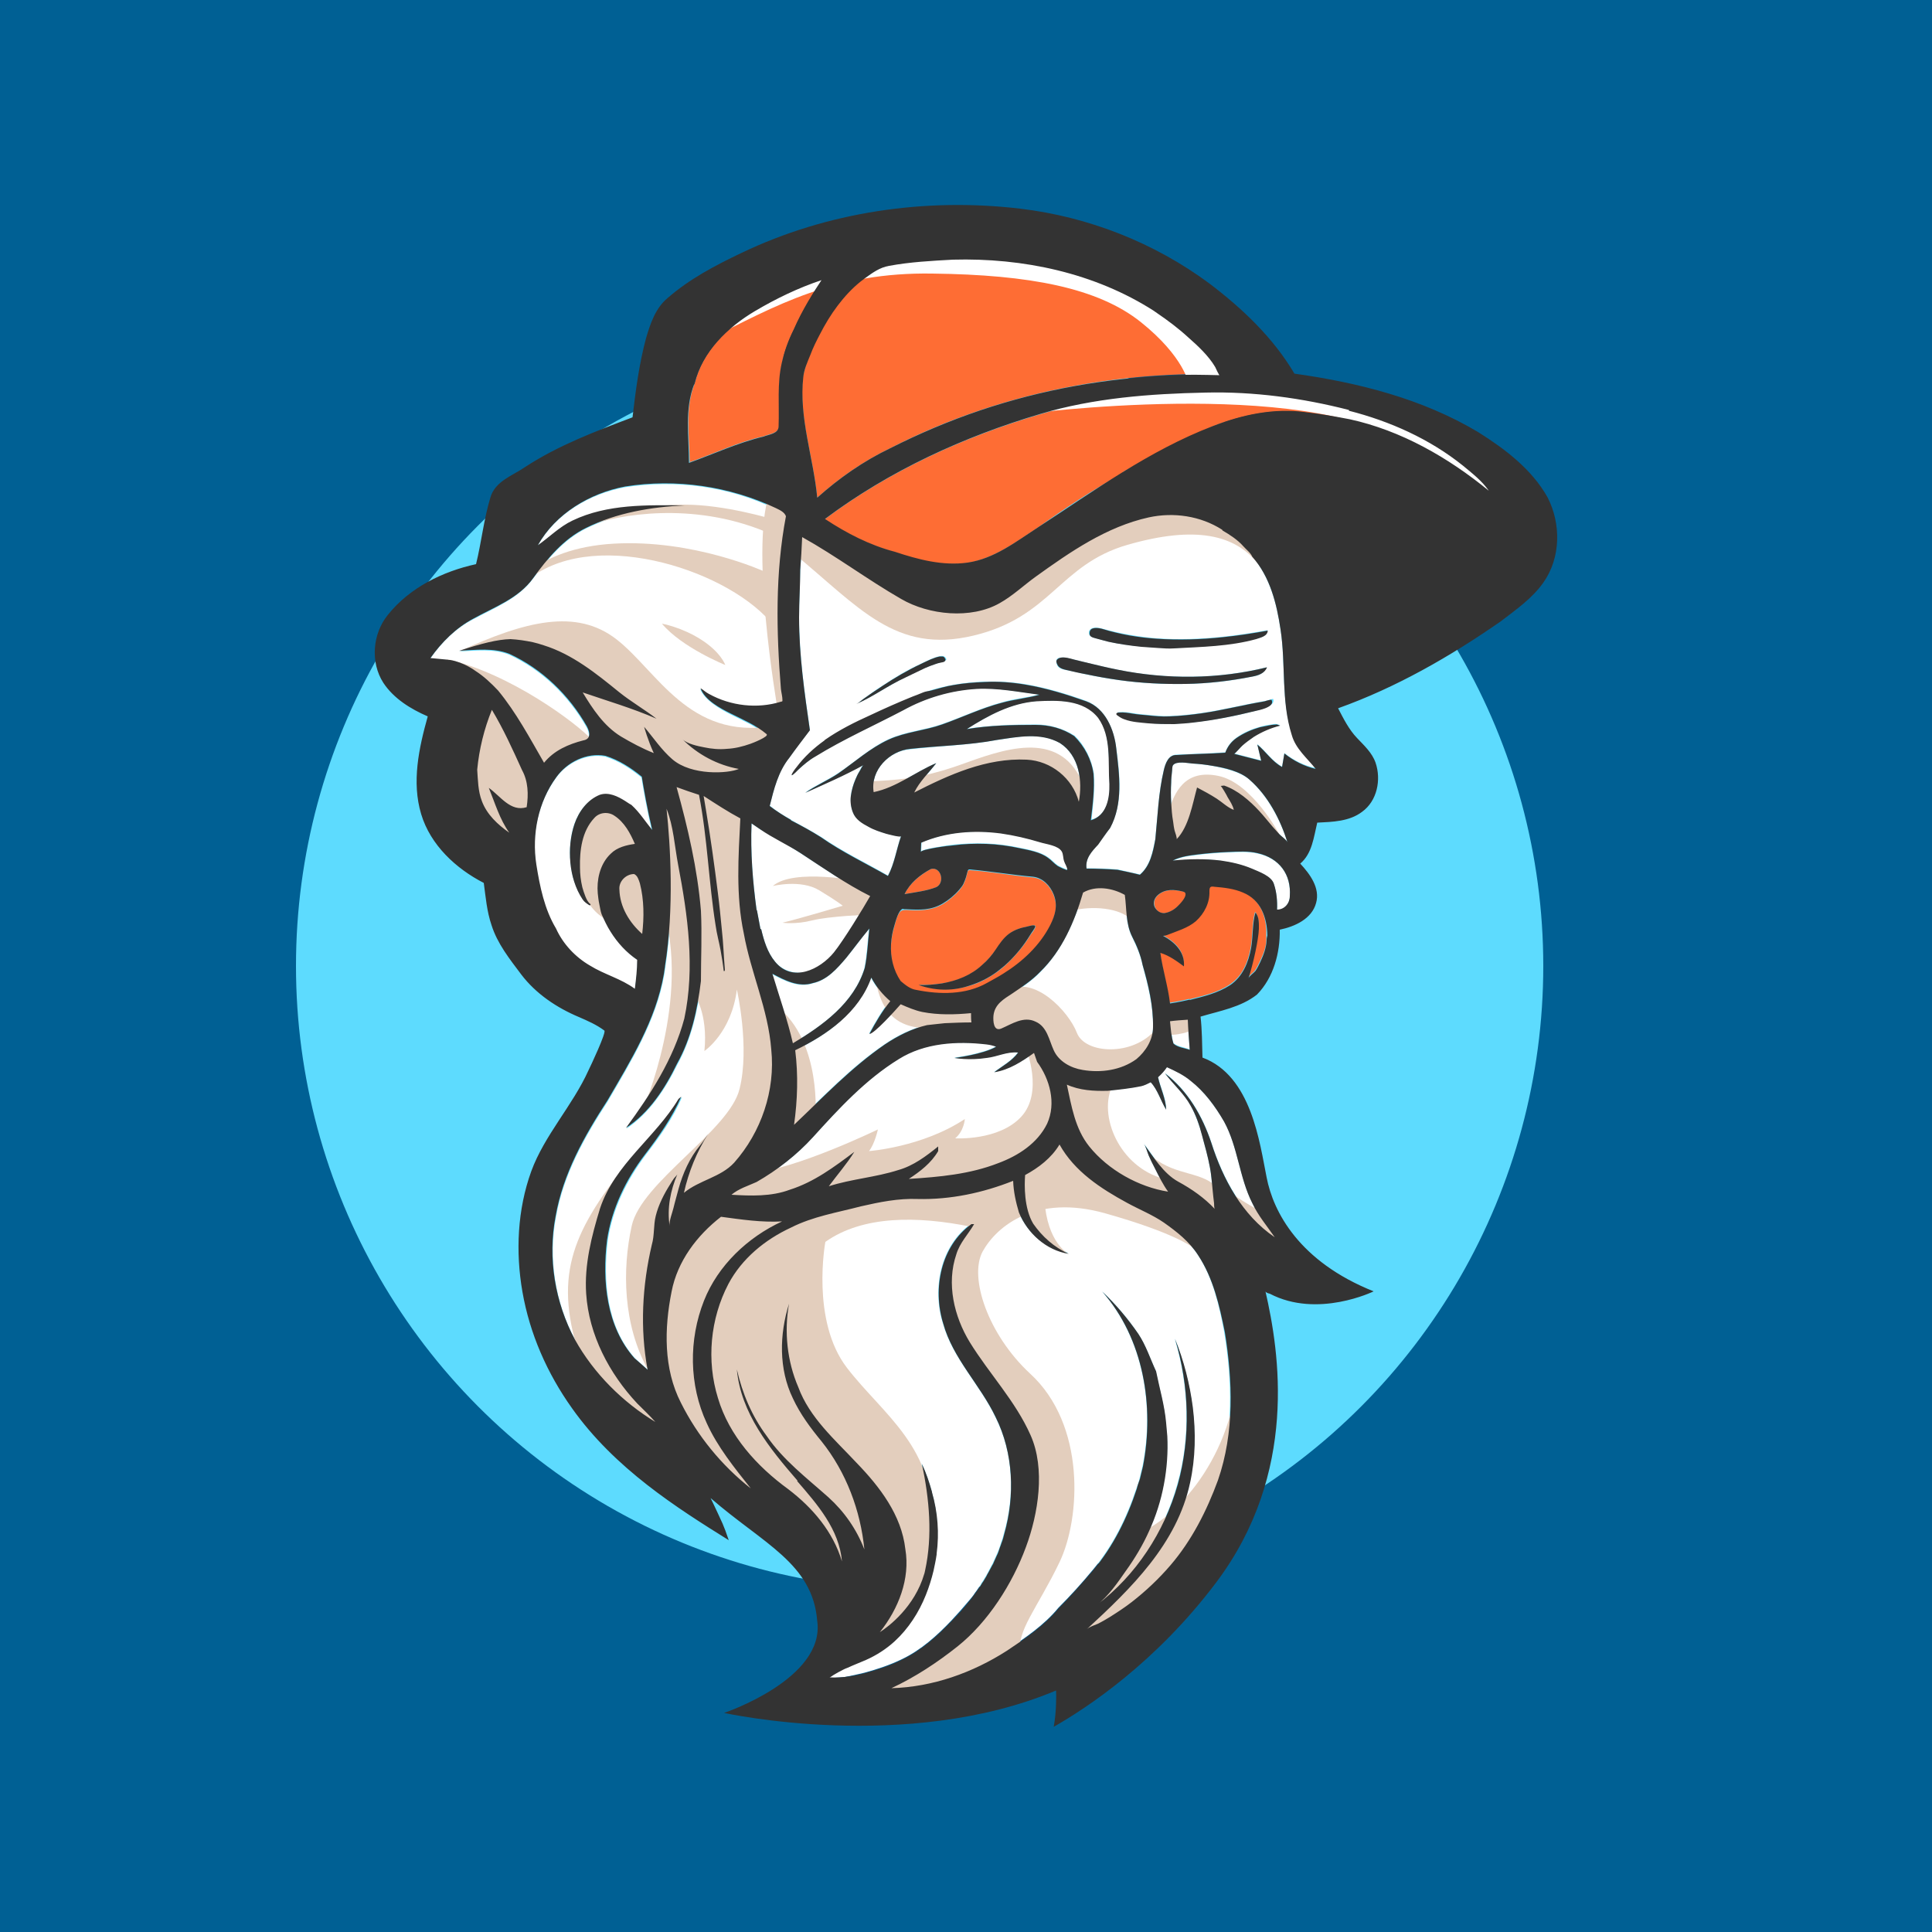 <?xml version="1.0" encoding="utf-8"?>
<!-- Generator: Adobe Illustrator 27.0.0, SVG Export Plug-In . SVG Version: 6.00 Build 0)  -->
<svg version="1.1" id="Layer_1" xmlns="http://www.w3.org/2000/svg" xmlns:xlink="http://www.w3.org/1999/xlink" x="0px" y="0px"
	 viewBox="0 0 500 500" style="enable-background:new 0 0 500 500;" xml:space="preserve">
<style type="text/css">
	.st0{fill:#006094;}
	.st1{fill:#5DDBFE;}
	.st2{fill:#FFFFFF;}
	.st3{fill:#FE6D34;}
	.st4{fill:#E3CEBD;}
	.st5{fill:#333333;}
</style>
<g id="Background">
	<rect y="0" class="st0" width="500" height="500"/>
	<circle class="st1" cx="238" cy="250" r="161.4"/>
</g>
<g id="Logo">
	<g id="Logo_1_">
		<g id="Fill">
			<g>
				<path class="st2" d="M165,248.4c-1.8-1.2-3.3-2.7-4.7-4.3c-1.4-1.6-2.6-3.5-3.5-5.4c-0.2-0.5-0.4-0.9-0.7-1.4
					c-0.2-0.5-0.2-1-0.2-1.6c0-1,0.1-2-0.2-2.9c-0.1-0.3-0.1-0.6-0.1-0.9c0-0.3-0.1-0.7-0.1-1c-0.1-0.9-0.3-1.8-0.5-2.7
					c0-0.1,0-0.1,0-0.2c0-0.1,0-0.2,0.1-0.2c0-0.2,0.1-0.4,0.1-0.6c0-0.1,0-0.2,0-0.3c0-0.2,0-0.4,0-0.7c0-0.2,0.1-0.4,0.2-0.6
					c0.1-0.4,0.3-0.8,0.4-1.3c0.1-0.3,0.2-0.6,0.4-0.8c0.5-1,1.2-1.8,1.9-2.5c1.6-1.7,4-2.2,6.2-2.5c-1.2-2.8-2.7-5.6-5.3-7.3
					c-1.6-1.1-3.9-0.9-5.2,0.6c-3.2,3.4-3.8,8.3-3.7,12.8c0.1,1,0.1,2,0.3,2.9c0.1,0.9,0.3,1.9,0.4,2.8c0,0.1,0,0.1,0,0.2
					c0,0.1-0.1,0.2-0.1,0.3c-0.1,0.1-0.1,0.2-0.2,0.3c-0.1,0.1-0.2,0.1-0.3,0.1c-0.2,0-0.3-0.1-0.4-0.3c-0.1-0.2-0.2-0.4-0.3-0.6
					c-0.2-0.4-0.3-0.8-0.5-1.2c-0.3-0.8-0.6-1.6-0.8-2.4c-0.5-2.2-0.7-4.5-0.7-6.7c0.1-2.2,0.4-4.5,1.1-6.6c1.1-3.2,3.3-6.3,6.5-7.5
					c2.3-0.8,4.6,0.4,6.6,1.6c0.5,0.4,1,0.7,1.6,1c2.1,1.9,3.7,4.3,5.4,6.5c-1.3-5.6-2.2-10.7-2.7-13.8c-2.8-2.3-5.9-4.3-9.4-5.4
					c-4.8-0.9-9.9,1.6-12.7,5.5c-4.7,6.4-6.4,14.8-5.2,22.6c0.9,5.7,2.1,11.5,5.1,16.6c1.8,4,5,7.4,8.8,9.6
					c3.7,2.4,8.1,3.5,11.7,6.1C164.7,253.4,165,250.9,165,248.4z"/>
				<path class="st2" d="M226.1,205c6-1.1,10.7-5.2,16.2-7.5c-1.9,2.5-4.3,4.7-5.7,7.6c9-4.6,18.7-9,29.1-8.5
					c6.3,0.3,11.9,4.8,13.5,10.9c1-5.4,0.1-12-4.9-15.2c-5-2.9-10.9-1.6-16.3-0.8c-7.4,1.4-15,1.5-22.4,2.4
					C230.1,194.3,225.2,199.3,226.1,205z"/>
				<path class="st2" d="M255.3,218.3c2.9,0.1,5.8,0.5,8.6,1.1c2.4,0.5,5.3,1,7.4,2.5c0.9,0.6,1.6,1.5,2.5,2.1
					c0.2,0.1,2.6,1.3,2.5,1c-0.1-0.8-0.6-1.4-0.8-2.2c-0.3-0.8-0.1-1.8-0.6-2.5c-1-1.6-4-1.9-5.6-2.4c-3.3-1-6.7-1.8-10.2-2.3
					c-6.9-0.9-14.1-0.4-20.6,2.4c0,0.6-0.1,1.8-0.1,2.4c0-0.7,7.4-1.7,8.3-1.8C249.5,218.3,252.4,218.2,255.3,218.3z"/>
				<path class="st3" d="M231.5,239.6c-0.5,1.6-0.8,3.2-0.9,4.9c-0.2,3.4,0.5,6.8,2.5,9.6c1.2,1,2.5,2.1,4.1,2.3
					c6,1.2,12.7,1.3,18.2-1.8c1.4-0.8,2.8-1.5,4.2-2.4c5-3.2,9.5-7.3,12.2-12.6c1.3-2.6,2-5.1,0.9-7.9c-0.9-2.3-2.7-4.3-5.3-4.6
					c-5.5-0.5-10.9-1.5-16.4-1.9c-0.1,0-0.3,0-0.4,0.1c-0.1,0.1-0.2,0.2-0.2,0.4c-0.1,0.5-0.3,1-0.4,1.5c-0.2,0.6-0.4,1.2-0.7,1.8
					c-0.3,0.5-0.7,1-1.1,1.5c-1.3,1.4-2.7,2.6-4.2,3.5c-3,1.7-6,1.7-9.4,1.5c-0.3,0-0.7,0-1,0.1
					C232.4,235.8,231.8,238.5,231.5,239.6z M243.9,254.5c3.8-0.6,7.5-2.1,10.4-4.8c1.3-1.2,2.4-2.5,3.5-4c1-1.5,2-3,3.5-4.1
					c1.3-1,3-1.5,4.6-1.8c0.4-0.1,2-0.6,2.1-0.1c0.1,0.4-0.9,1.8-1.2,2.1c-1.8,3-4.1,5.7-6.7,8.1c-0.9,0.8-1.9,1.6-3,2.3
					c-2.1,1.4-4.4,2.5-6.8,3.1c-4.1,1.1-8.5,1-12.4-0.4c0,0-0.1,0-0.1,0C239.8,254.9,241.9,254.8,243.9,254.5z"/>
				<path class="st2" d="M280.2,277c4.7,0.7,10,0,13.9-2.8c2.5-2.1,4.3-5,4.3-8.3c0.1-5.5-1.3-10.9-2.7-16.1c-0.5-2.6-1.6-5-2.7-7.3
					c-1.7-3.3-1.4-7.2-1.9-10.8c-3.2-1.8-7.5-2.5-10.8-0.6c-2.3,7.5-5.5,14.9-11.1,20.5c-2.1,2.2-4.7,3.9-7.2,5.6
					c-2.3,1.5-4.6,2.8-4.9,5.8c-0.1,1.3,0,4.1,2,3.3c2.8-1.2,5.9-3.3,8.9-1.8c3,1.3,3.5,4.8,4.8,7.5
					C274,274.9,277.1,276.6,280.2,277z"/>
				<path class="st2" d="M223.7,250.6c0.7-3.4,0.8-6.8,1.2-10.2c-2.1,2.5-3.9,5.1-6,7.6c-2.3,2.7-4.9,5.7-8.6,6.5
					c-3.7,1.2-7.3-0.7-10.5-2.4c1.8,6,3.9,11.9,5.3,18C212.9,265.4,221,259.6,223.7,250.6z"/>
				<path class="st2" d="M196.7,214.6c-0.7-0.5-1.4-1-2.2-1.5c-0.3,7.5,0.3,15,1.3,22.4l0.1,0.1c0.3,1.6,0.6,3.2,0.9,4.8l0.2,0.1
					c0.7,3,1.6,6,3.6,8.4c2.1,2.6,5.9,3.5,9,2.4c4-1.3,6.6-4.8,8.7-8.2c2.5-2.4,4.7-5,6.6-7.9c0.3-1,0.7-2,1-3c-3.2-1.6-6-4-9.3-5.3
					C210.1,222.8,203.7,218.2,196.7,214.6z"/>
				<path class="st3" d="M240.9,224.9c-2.7,1.5-5.4,3.6-6.8,6.5c2.7-0.5,5.6-0.8,8.2-1.8C244.6,228.5,243.6,224.2,240.9,224.9z"/>
				<path class="st2" d="M127.3,183.7c-2,5-3.3,10.2-3.8,15.5c0.2,2.7,0.2,5.5,1.2,8.1c1.3,3.5,4.1,6.1,7.1,8.2
					c-2.5-3.5-3.7-7.7-5.3-11.6c3,2.1,5.6,6.3,9.8,5c0.5-3.2,0.4-6.6-1.1-9.6C132.7,194,130.3,188.7,127.3,183.7z"/>
				<path class="st2" d="M235.2,305c7.9-0.4,15.8-1.1,23.2-4.1c5.1-1.9,10.2-5.1,12.6-10.2c2.4-5.3,0.7-11.5-2.6-16
					c-0.2-0.6-0.6-1.7-0.8-2.3c-3.1,2.2-6.4,4.4-10.3,5c2.2-1.6,4.6-2.9,6.2-5.1c-2.9-0.3-5.4,1.1-8.2,1.4c-4.6,0.7-8.3,0-8.3,0
					s7.3-0.9,10.8-2.9c-0.8-0.3-1.6-0.6-2.5-0.6c-7.7-0.9-16-0.4-22.7,3.8c-8.6,5.3-15.5,12.8-22.2,20.2c-4.2,4.7-9.2,8.5-14.6,11.6
					c-2.2,1-4.6,1.8-6.5,3.3c5.1,0.3,10.3,0.5,15.1-1.3c6.3-1.9,11.5-5.9,16.7-9.8c-2,3.1-4.4,5.9-6.6,8.9c5.9-1.9,12.1-2.3,18-4.2
					c3.9-1.1,7.2-3.6,10.3-6.1l0,1.1C241,300.9,238.1,303.1,235.2,305z"/>
				<path class="st3" d="M211.5,128.8c5.7-5.1,12-9.5,18.9-12.8c24.6-12.7,52.4-19,80-19.2c2,0,4,0.7,6,1.1c-0.4-1-0.9-1.9-1.4-2.8
					l0.1,0.8c-4-6.5-10.3-11.2-16.5-15.5c-15.3-10-34-13.8-52.1-13.3c-5.5,0.3-11,0.6-16.5,1.6c-2.7,0.4-5,2.1-7.1,3.9l-0.3,0
					c-7.2,6.6-12.5,15.3-14.8,24.8C206.7,108.1,210.5,118.3,211.5,128.8z"/>
				<path class="st3" d="M197.7,112.9c1.4-0.6,3.9-0.7,3.9-2.7c0.3-5.4-0.4-10.9,0.8-16.3c0.6-3,1.7-5.9,3.1-8.7
					c2.3-5,5.2-9.7,7.2-12.8c-6,2-11.8,4.8-17.2,8c-7.2,4.2-13.7,10.5-15.7,18.8c-2.6,6.5-1.4,13.6-1.3,20.4
					C184.8,117.4,191,114.4,197.7,112.9z"/>
				<path class="st2" d="M287.2,202.8c-0.4-5.7,0.5-12.1-2.9-17.1c-3.8-4.8-10.5-4.5-16-4.3c-6.6,0.5-12.5,3.7-18,7.2
					c5.9-0.9,11.9-1.1,17.8-1.1c3.5,0,7,1,10,2.9c2.7,2.6,4.4,6.1,5,9.8c0.3,4-0.2,8-0.6,11.9C286.5,211,287.3,206.5,287.2,202.8z"
					/>
				<path class="st2" d="M150.9,191.8c1.7-0.4,1.9-1.7,0.9-3.6c-4.6-8.1-11.6-14.9-20.1-18.8c-4.1-1.6-8.6-1-12.9-0.8
					c5.7-2,9.7-3,13.2-3c2,0.1,3.9,0.4,5.8,0.8c1,0.2,1.9,0.5,2.8,0.8c7.4,2.3,13.5,7.3,19.5,12.1c3.1,2.5,6.6,4.4,9.7,6.9
					c-6.2-2.6-12.7-4.6-19.1-6.8c2.7,4.3,5.6,8.7,9.9,11.4c2.7,1.7,5.6,3.1,8.5,4.3c-1.5-3.2-2.5-6.8-2.5-6.8c2.4,2.8,4.5,6,7.3,8.4
					c5,4.3,14.5,3.7,17.2,2.5c-5.6-1-10.7-3.7-14.6-7.7c1.2,1.2,4,1.8,5.6,2.1c2,0.4,4,0.5,5.9,0.4c2.1-0.2,4.1-0.6,6.1-1.3
					c0.6-0.2,4.9-1.9,4.2-2.5c-2.7-2.3-6-3.7-9.2-5.3c-2.7-1.4-6.7-3.6-7.9-6.6c1.9,1.2,3.2,2.9,5.3,3.8c3.5,1.4,7.3,1.4,11,1.5
					c1.9,0.1,3.7-0.1,5.6-0.2c-0.4-1.6-0.7-3.3-1.1-4.9c-1.2-14.9-1.5-30,1.3-44.7c-0.5-1.1-1.6-1.6-2.6-2.1
					c-12-5.8-25.8-7.7-39-5.6c-9.1,1.7-18,6.9-22.6,15.2c3-2.1,5.6-4.8,9-6.4c9-4.3,19.2-4,29-3.9c-8.7,0.5-17.6,1.9-25.5,5.8
					c-5.8,2.9-9.9,7.9-13.7,13c-3.8,5.2-10,7.5-15.5,10.5c-4.5,2.3-8.2,6-11.1,10.2c1.4,0.1,2.8,0.3,4.2,0.4c0,0,0,0,0.1,0
					c0.3,0,0.5,0,0.8,0.1l0,0c3.6,0.6,6.5,2.8,6.5,2.8c2.2,1.4,4.2,3.2,5.9,5.1c4.8,5.7,8.3,12.4,11.8,18.9
					C143.3,194.3,147,192.7,150.9,191.8z"/>
				<path class="st2" d="M225.4,253c-3.3,9-11.4,14.9-19.7,18.8c0.8,6.4,0.6,12.9-0.3,19.3c7.6-7.2,14.8-14.9,23.5-20.8
					c3.3-2.3,7-4.1,10.9-5c1.6-0.2,3.1-0.3,4.6-0.5c2.3-0.1,4.6-0.1,6.9-0.2c0-0.8,0-1.6-0.1-2.4c-4.2,0.4-8.4,0.6-12.6-0.3
					c-2-0.4-3.9-1.3-5.8-2.1c-2.5,2.1-4.7,4.5-6.7,7l0-0.1c-0.3,0.2-0.9,0.6-1.2,0.8c1.6-2.9,3.3-5.9,5.4-8.5
					C228.3,257.4,226.6,255.3,225.4,253z"/>
				<path class="st2" d="M331.4,162.8c-1-6.7-2.8-13.6-7.3-18.8c-0.5-1.1-1.5-1.9-2.3-2.7c-1.5-1.7-3.4-3-5.4-4.1l-0.1-0.2
					c-5.5-3.6-12.5-4.6-19-3.2c-10.9,2.3-20.3,8.9-29.2,15.3c-4.2,2.9-7.9,7-13,8.5c-7.3,1.6-15.4,1.2-21.9-2.7
					c-8.7-5-16.8-11.1-25.6-16c-0.1,2.8-0.3,5.7-0.5,8.5c-0.1,4.1-0.3,8.2-0.3,12.3c0,9.8,1.4,19.5,2.8,29.2
					c-1.8,2.3-3.6,4.7-5.3,7.1c-2.9,3.6-4,8.1-5.1,12.5c1.7,1.4,3.6,2.6,5.5,3.6l0,0.1c2.6,1.4,5.2,2.8,7.8,4.4
					c5.5,3.8,11.6,6.7,17.3,10c1.7-3.2,2.2-6.9,3.4-10.3c-0.1,0.4-3.5-0.5-3.8-0.6c-1.6-0.4-3.1-1-4.6-1.8c-1.7-0.9-3.4-1.9-4.1-3.8
					c-0.5-1.3-0.6-2.8-0.5-4.2c0.2-1.5,0.6-2.9,1.2-4.3c0.3-0.7,0.6-1.3,1-2c0.2-0.4,0.7-1.5,1.1-1.7c-4.9,2.7-10,5-15.1,7.2
					c2.7-1.9,5.8-3.2,8.5-5c4.4-2.9,8.3-6.6,13.1-8.8c4.4-2,9.3-2.3,13.8-3.9c5.2-1.8,10.1-4.2,15.4-5.6c3.2-1,6.6-1.2,9.8-2.1
					c-5.4-0.6-10.8-1.8-16.3-1.5c-6.6,0.4-13.1,2.3-18.9,5.5c-7.6,4-15.5,7.5-22.8,12c-2.3,1.4-4.2,3.3-6.2,5.1
					c0.6-0.7,1.2-1.4,1.8-2.2c0.3-0.4,0.6-0.7,0.9-1.1c1.5-1.9,3.8-2.8,5.7-4.1c1.7-1.1,3.5-2.2,5.2-3.2c0.7-0.4,1.5-0.8,2.2-1.3
					c0.4-0.2,0.7-0.4,1.1-0.6c2.4-1.3,4.9-2.5,7.3-3.8c2.4-1.3,4.8-2.7,7.2-3.9c1-0.5,2-1,3-1.4c5-1.8,10.3-2.6,15.6-2.8
					c3.6-0.1,7.2,0.1,10.7,0.7c5.3,0.9,10.6,2.5,15.6,4.3c5,1.9,7.2,7.4,7.8,12.3c0.9,6.8,1.8,14.2-1.6,20.5c-1,1.4-2.1,2.8-3.1,4.3
					c-1.6,1.7-3.4,3.6-3,6.2c2.7,0,5.4,0.1,8,0.3c1.9,0.4,3.9,0.9,5.8,1.3c2.7-2.3,3.3-5.9,4-9.2c0.6-6,0.8-12,2.2-17.9
					c0.4-1.7,1.2-3.9,3.3-3.9c4.2-0.2,8.4-0.3,12.6-0.6c0.6-1.6,1.5-2.8,2.9-3.8c1.8-1.3,3.9-2.2,6.1-2.8c1-0.3,2-0.5,3-0.6
					c0.4-0.1,0.9-0.2,1.3-0.1c0.1,0,0.9,0.3,0.9,0.3c-2.4,0.6-4.7,1.5-6.8,2.9c-1,0.7-2,1.4-2.9,2.2c-0.2,0.2-2,2.3-2.2,2.2
					c2.3,0.6,4.7,1.2,7,1.8c-0.4-1.4-0.7-2.8-1-4.2c2.2,1.8,3.8,4.4,6.4,5.8c0.2-1.2,0.4-2.3,0.6-3.5c2.4,1.9,5.2,3.3,8.2,3.9
					c-2.2-2.8-5.2-5.2-6.2-8.8C331.5,181.3,332.8,171.9,331.4,162.8z M244.7,170.9c-0.2,0.3-0.8,0.4-1.2,0.5
					c-0.5,0.1-0.9,0.3-1.4,0.4c-0.9,0.3-1.8,0.7-2.6,1c-1.7,0.7-3.4,1.6-5,2.4c-0.1,0-0.1,0.1-0.2,0.1c-4.3,2-8.2,4.9-12.6,6.8
					c0.6-0.2,1.2-0.8,1.7-1.2c0.6-0.4,1.1-0.8,1.7-1.2c1.1-0.8,2.2-1.6,3.4-2.3c3.1-2.1,6.3-4,9.8-5.6c0.1-0.1,0.3-0.1,0.4-0.2
					c1.5-0.7,3-1.5,4.6-1.8c0.2,0,0.4-0.1,0.7,0c0.3,0,0.5,0.2,0.7,0.4c0.1,0.1,0.2,0.3,0.2,0.5
					C244.8,170.8,244.8,170.9,244.7,170.9z M285.3,162.7c4.6,1.3,9.3,2.1,14,2.5c5.7,0.4,11.4,0.2,17.1-0.4c3.9-0.4,7.7-1,11.6-1.7
					c0,1.5-1.8,1.9-3,2.2c-6.9,1.8-14.1,2-21.2,2.4c-1.4,0.1-2.8-0.1-4.2-0.1c-1.4-0.1-2.9-0.2-4.3-0.3c-2.9-0.3-5.7-0.6-8.5-1.3
					c-1-0.2-2-0.5-3-0.8c-1-0.3-2.1-0.4-2-1.6C282.1,162,284.3,162.4,285.3,162.7z M281,174.5c-1.7-0.4-3.4-0.8-5.1-1.1
					c-0.9-0.2-2.1-0.4-2.4-1.5c-0.1-0.4-0.2-0.8-0.1-1.1c0.2-0.4,0.6-0.6,1-0.6c1.2-0.2,2.4,0.3,3.5,0.5c1.2,0.3,2.5,0.6,3.7,0.9
					c2.5,0.6,5,1.2,7.5,1.7c12.7,2.6,26,2.5,38.7-0.6c-0.6,1.6-2.2,2.2-3.8,2.4c-5.7,1.2-11.4,1.8-17.2,1.9
					c-5.8,0.1-11.6-0.2-17.3-1C286.7,175.6,283.9,175.1,281,174.5z M325.1,183.9c-5.3,1.4-10.7,2.4-16.1,3c-1.6,0.2-3.3,0.3-4.9,0.4
					c-2.2,0.1-4.5,0-6.7-0.2c-2-0.2-4.2-0.3-6.1-1c-0.6-0.2-1.2-0.5-1.7-0.9c-0.2-0.1-0.6-0.4-0.5-0.6c0-0.1,0.1-0.1,0.2-0.2
					c0.1-0.1,0.3-0.1,0.5-0.1c1.2-0.1,2.4,0.1,3.6,0.3c1.2,0.2,2.4,0.3,3.6,0.4c1.9,0.2,3.9,0.4,5.8,0.3c2.8-0.1,5.6-0.4,8.4-0.8
					c5.5-0.8,10.8-2.2,16.3-3.1c0.2,0,1.9-0.6,2-0.5C330.2,182.8,326,183.6,325.1,183.9z"/>
				<path class="st3" d="M321.6,230.8c-2.3-1-4.9-1.3-7.4-1.5c-1.1-0.1-1.3,0.2-1.3,1.2c0.1,3-1.3,5.8-3.5,7.7
					c-2.1,1.9-4.9,2.6-7.5,3.6c-0.3,0.1-0.7,0.2-1,0.2c3,1.6,5.8,4.1,5.4,7.9c-1.9-1.4-3.8-2.8-6.1-3.5c0.6,4.4,1.9,8.7,2.5,13.1
					c0,0,2.2-0.3,5.1-1c0,0,0,0.1,0,0.1c3.6-0.9,7.3-1.7,10.4-3.8c3.4-2.2,4.8-5.9,5.5-9.7c0.5-2.9,0.3-6.3,1.1-9.1
					c1,1,1,2.9,0.9,4.2c-0.1,2.7-1.4,8.8-2.7,12.8c0.2-0.5,1.5-1.4,1.8-1.9c0.5-0.7,0.9-1.6,1.3-2.4c0.8-1.7,1.6-3.6,1.6-5.5
					c0-0.5,0-1,0-1.5C327.8,237.2,326.1,232.7,321.6,230.8z"/>
				<path class="st2" d="M307.4,263.8c-1.5,0.1-3.1,0.3-4.6,0.4c0.3,1.9,0.3,3.9,0.9,5.8c1.2,0.9,2.8,1,4.2,1.6
					C307.7,269,307.5,266.4,307.4,263.8z"/>
				<path class="st2" d="M325.5,220.9c-2.5-0.6-5.1-0.4-7.7-0.3c-2.6,0.1-5.1,0.3-7.6,0.6c-2.4,0.3-4.5,0.5-6.7,1.6
					c4.1-0.4,8.3-0.6,12.4,0c2.8,0.4,5.5,1,8.1,2.1c1.8,0.8,5.1,1.9,5.7,4c0.7,2.1,0.9,4.4,0.8,6.6c1.9,0,3.3-1.7,3.3-3.5
					C334.2,226.3,331.1,222.1,325.5,220.9z"/>
				<path class="st3" d="M378.5,120.6c-8.6-6.9-18.8-11.6-29.5-14.2l0-0.2c-12.1-3.1-24.6-4.8-37.1-4.5c-14.4,0.3-28.8,1.4-42.7,5.5
					c-19.9,5.9-39.1,14.7-55.8,27.2c5.6,3.7,11.6,6.7,18.1,8.5c6,2.1,12.4,3.7,18.8,2.8c6.9-1.1,12.6-5.4,18.2-9.1
					c7.1-5.1,14.5-9.9,22.1-14.2l0.1-0.3c7.5-4.3,15.2-8,23-11.7c7.7-3,16-4.8,24.3-3.6c3.8,0.4,7.5,1.1,11.2,1.8
					c13.3,3,25.5,9.9,35.9,18.6C383.4,124.5,380.9,122.5,378.5,120.6z"/>
				<path class="st3" d="M298.9,234.7c0.4,1,1.4,1.8,2.6,1.6c1.3-0.2,2.4-0.9,3.4-1.8c0.5-0.5,2.3-2.2,2-3.2
					c-0.1-0.3-0.3-0.5-0.8-0.6c-2.2-0.4-4.3-0.7-6.2,0.8C298.9,232.3,298.4,233.4,298.9,234.7z"/>
				<path class="st2" d="M182.1,336.6c3.7-9.2,11.3-16.5,20.2-20.5c-5.3,0.3-10.6-0.5-15.8-1.2c-6.2,4.9-11.3,11.6-12.8,19.4
					c-1.9,9.5-2,19.9,2.4,28.7c4.3,8.6,10.5,16.2,18,22.2c-4.2-5.3-8.6-10.7-11.4-16.9C178.2,358.4,178.1,346.7,182.1,336.6z"/>
				<path class="st2" d="M164.1,226.2c-2.1,0-4,1.9-3.8,4c0.1,4.5,2.6,8.6,5.9,11.5c0.5-4.4,0.5-8.8-0.6-13.1
					C165.3,227.7,165,226.6,164.1,226.2z"/>
				<path class="st2" d="M325.9,209.9c1.2,1.3,2.3,2.8,3.5,4.1c0.6,0.7,1.2,1.3,1.8,2c0.5,0.5,1.8,1.4,2,2c-1.9-6-5.1-12-9.8-16.2
					c-2.4-2.1-6.5-3-9.6-3.6c-1.7-0.3-3.5-0.5-5.2-0.6c-1.2-0.1-4.1-0.7-5,0.4c-0.3,0.4-0.3,1.3-0.3,1.8c-0.1,0.9-0.2,1.8-0.2,2.7
					c-0.1,1.7-0.1,3.4,0,5.2c0.1,1.7,0.3,3.3,0.5,4.9c0.1,0.8,0.3,1.6,0.4,2.4c0.1,0.3,0.6,2,0.5,2.2c3.2-3.4,4.1-9.1,5.3-13.4
					c1.8,0.9,3.5,1.9,5.1,2.9c1.4,0.9,2.8,2.2,4.4,2.9c-0.1-1.1-1-2.4-1.6-3.3c-0.2-0.3-1.6-3-1.8-2.9c0.2,0,0.7-0.1,0.9-0.1
					C320.4,204.5,323.4,207.2,325.9,209.9z"/>
				<path class="st2" d="M310,324.7c-2.3-3.5-5.5-6.1-8.9-8.5c-2.9-2.1-6.4-3.4-9.5-5.1c-6.8-3.7-13.6-8.1-17.5-15.1
					c-2.1,3.5-5.4,6-8.9,7.9c-0.2,2.6-0.3,8.6,2.1,12.6c2.3,3.4,5.4,6.1,9.2,7.8c-5.8-0.9-10.7-5.3-12.9-10.7
					c-0.8-2.7-1.5-5.4-1.5-8.2c-7.9,3-16.3,4.9-24.7,4.7c-5-0.2-9.9,0.9-14.7,1.9c-6.1,1.5-12.4,2.6-18.1,5.5
					c-6.7,3.1-12.7,8.1-16.2,14.6c-4.7,9-5.7,19.8-2.7,29.5c2.9,9.8,10.1,17.6,18.2,23.6c6.3,4.8,11.6,11,13.9,18.7
					c-0.7-8.3-6.5-14.8-11.6-20.8l0.1-0.1c-7.1-8.3-14.7-17.4-15.7-28.8c1.4,6.2,3.9,12.1,7.7,17.2c4.3,6.2,10.4,10.8,16,15.9
					c4.1,3.7,7.3,8.4,9.3,13.5c-0.9-10.1-4.7-20.1-11.1-28c-2.9-3.4-5.6-7-7.4-11.1c-3.7-7.6-3.5-16.6-1-24.5
					c-1.2,7.2-0.5,14.9,2.4,21.6c2.8,7.9,9.4,13.6,15.1,19.6c6,6.2,11.6,13.5,12.6,22.3c1.3,7.8-1.8,15.6-6.6,21.5
					c2.1-1.4,8.9-6.5,11.5-15.1c0.1-0.3,0.1-0.6,0.2-0.8c2-9.1,1.1-18.6-0.8-27.6c1.1,2.3,1.9,4.7,2.6,7.2l0,0.1
					c1.5,5.2,1.9,10.6,1.2,15.9c0,0.1,0,0.1,0,0.2c-0.2,1.4-0.4,2.8-0.8,4.2c-0.5,2.2-1.1,4.3-2,6.3c-3.5,8.7-10.1,16.1-21.3,18.7
					c-1.5,1.1-3.1,2.2-4.5,3.4c0.8-0.6,3.8-0.5,4.9-0.7c1.7-0.3,3.4-0.7,5.1-1.1c3.3-0.9,6.6-2,9.7-3.5c5-2.4,9.1-6.1,12.9-10.1
					c1.6-1.7,3.1-3.4,4.6-5.2c0.2-0.2,0.3-0.4,0.5-0.6c0.3-0.4,0.6-0.7,0.8-1.1c0.4-0.5,0.8-1.1,1.2-1.7c0.2-0.3,0.4-0.5,0.5-0.8
					c0.2-0.4,0.5-0.7,0.7-1.1c0.2-0.3,0.4-0.7,0.6-1c0.2-0.4,0.5-0.8,0.7-1.3c0.3-0.5,0.5-1,0.8-1.5c0.1-0.2,0.3-0.5,0.4-0.8
					c0.3-0.7,0.6-1.3,0.9-2c0-0.1,0-0.1,0.1-0.2c0.3-0.7,0.6-1.5,0.8-2.2c0.1-0.2,0.1-0.4,0.2-0.6c0.3-0.8,0.5-1.5,0.7-2.3
					c2.9-9.9,2.5-20.9-2.2-30.2c-4-8.4-11.1-15.2-13.6-24.3c-2.8-9-0.6-20,7.3-25.7l0.7,0c-1.5,2.6-3.7,4.8-4.6,7.8
					c-2.5,7.6-0.6,16.1,3.5,22.8c5,8.2,11.8,15.2,15.7,24c3.9,8.7,2,20.4-1.2,29c-3.5,9.4-9.8,19.3-17.7,25.7
					c-5.3,4.2-10.9,8-17.1,10.8c10.6-0.3,21-4,29.9-9.7c4.8-3.2,9.7-6.5,13.4-11c3.1-3.1,6.1-6.4,8.9-9.8
					c5.2-6.2,8.8-13.5,11.3-21.1c0.3-0.8,0.6-1.6,0.8-2.5c0.3-1.1,0.5-2.2,0.8-3.3c3.1-15.6,0.2-33-10.5-45.2
					c3.5,3.3,6.6,6.9,9.3,10.9c2,3,3.1,6.4,4.6,9.7c0.9,4.5,2.2,8.8,2.6,13.4c0.1,1.1,0.2,2.3,0.3,3.4c0.4,8.3-1.2,16.9-4.7,24.5
					c-1.6,3.6-3.7,7.1-6,10.3c-2.1,3-4.7,6.7-7.6,8.9c10.2-7.7,17.6-18.9,21-31.2c3.5-12.3,3-25.5-0.7-37.7
					c2.3,5.7,3.8,11.6,4.6,17.7c0.8,6.5,0.7,13.1-0.7,19.5c-3.5,15.9-15.3,27.3-26.8,38c0.7-0.6,2.1-1,3-1.5c1-0.5,2-1.1,3-1.7
					c2-1.2,3.9-2.5,5.7-3.9c3.7-2.8,7.1-6,10-9.5c5.5-6.4,9.4-14.1,12.3-22c4.2-12.3,3.8-25.8,1.7-38.4
					C315.5,337.7,313.9,330.7,310,324.7z"/>
				<path class="st2" d="M151.9,334.9c-0.5-7.6,1.4-15,3.6-22.1c3.7-11.4,14.3-18.4,20.3-28.3l0.7-0.6c-2.3,5.5-5.8,10.3-9.4,15
					c-4.9,6.5-8.6,14-9.8,22.1c-1.3,10.5-0.3,22.4,7.1,30.6c1.1,1,2.2,2,3.4,3c-2-10.7-1.4-21.8,1.1-32.4c0.7-2.4,0.4-5,1-7.4
					c0.7-2.9,2.2-5.8,3.8-8.3c0.3-0.5,0.6-0.9,0.9-1.4c0.3-0.3,0.8-0.8,0.9-1.1c-1.7,4.2-2.7,8.8-2,13.4c-0.2-1.3,0.7-3.5,1-4.7
					c0.4-1.6,0.8-3.3,1.3-4.9c1.1-4.1,2.9-8.1,5.6-11.3c0.8-0.9,1.4-1.9,2.1-3c-2.9,4.7-5,9.9-6.3,15.3c3.9-3.3,9.4-4.1,13-7.8
					c7.1-7.9,10.8-18.7,9.6-29.3c-0.7-10.3-5.3-19.8-7.1-30c-2-9.8-1.3-19.9-0.9-29.8c-3.3-1.8-6.4-3.8-9.5-5.8
					c2.5,14.8,4.5,29.8,5.5,44.8c-0.2,0.8-0.5,2.3-0.6,3.1c0.4-4.9-1.2-9.6-1.9-14.3c-1.8-11.2-2.1-22.6-4.3-33.8
					c-1.9-0.7-3.9-1.4-5.8-2c2.9,10.5,5.4,21.2,6.3,32c0.3,6.1,0.1,12.1,0,18.2c-0.9,7.4-2.6,14.9-6.2,21.4
					c-3.1,6.3-7.2,12.6-13.2,16.6c6.3-8.7,12.3-17.9,15.1-28.3c2.8-13.2,0.9-26.7-1.6-39.8c-1-4.7-1.3-9.9-3-14.5
					c0.9,9.4,1.9,25.8-0.4,40.7c0,0,0,0.1,0,0.1c-0.1,0.7-0.2,1.4-0.3,2c-2.1,11.9-8.6,22.4-14.6,32.7c-6,9.2-11.5,19-13.4,29.9
					c-2.1,10.8-0.2,22.3,5,32c5,8.8,12.4,16.3,21.1,21.4c-1.5-1.7-3.2-3.2-4.7-4.8C157.9,355.6,152.7,345.6,151.9,334.9z"/>
				<path class="st2" d="M308.1,279.6c-1.8-1.5-4-2.5-6.1-3.5c-0.6,0.9-1.4,1.8-2.3,2.6c0.6,2.8,2.1,5.5,2.1,8.4
					c-1.4-2.2-2.2-5.1-4-7.1c-0.8,0.5-1.6,0.8-2.4,1c-2.9,0.6-5.8,0.9-8.7,1.2c-3.6,0.1-7.3-0.1-10.6-1.6c1.2,5.6,2.1,11.5,5.8,16
					c4.8,6,12.7,10.4,20.4,11.7c-1.3-1.8-2.4-4-3.4-6c-0.6-1.1-1.1-2.2-1.6-3.3c-0.4-0.9-0.7-2.3-1.3-3.1c2.5,3.4,5.1,7.7,8.9,9.8
					c3.5,1.9,6.8,4.2,9.5,7.1c-0.2-0.2-0.1-1.2-0.2-1.5c-0.1-0.6-0.1-1.1-0.2-1.7c-0.3-2.6-0.4-5.2-0.9-7.7c-0.5-2.7-1.3-5.4-2-8.1
					c-0.7-2.7-1.7-5.3-3-7.8c-1.8-3.1-4.5-5.5-6.6-8.3c5.9,4.5,9.7,11.1,12,18c3,9.4,8,18.7,16.4,24.4c-1.9-2.9-4.3-5.6-5.8-8.8
					c-3.4-6.7-3.7-14.5-7.3-21.1C314.5,286.3,311.7,282.5,308.1,279.6z"/>
			</g>
			<path class="st4" d="M260.7,256.3c7-4,15.9,5.5,18,11s14.6,6.2,20.5-1c0,0,2.4,8.6-3.8,11.7c-6.2,3.1-17.5,3.1-21.2-0.7
				c-3.7-3.8-2.4-8.7-6.3-9s-9.8,2.6-11.6-0.4c-1.8-3-1.6-9.5,0.2-10.6C258.3,256.1,260.7,256.3,260.7,256.3z"/>
			<path class="st4" d="M276.9,235.8c6-1.6,12.9-0.7,15.6,2c2.8,2.7,5.8-6.7-0.4-7.9s-9.3-2.1-11.7-0.6S276.9,235.8,276.9,235.8z"/>
			<path class="st4" d="M308.5,322.7c0,0-4.7-3.7-22.5-8.7s-28,3.2-31.7,9.9c-3.6,6.7,1.4,21.5,12.3,31.6
				c14.4,13.2,13.1,37.3,7.6,48.8c-5.5,11.5-11.6,18.5-9.9,23.3c0,0-18.5,13.9-32.9,12.6s1.9-4.9,7.3-9.2s19.4-13.8,23.3-31
				s4-29.4-5.9-40.6s-16.7-30.5-4.2-42.8c12.4-12.4,10.7-14.5,10.7-14.5l12.2-9.1c0,0,5.5,7.2,10.8,10.9s19.5,9.2,23.3,12.6
				S308.5,322.7,308.5,322.7z"/>
			<path class="st4" d="M251.4,317.5c-14.2-2.9-28.2-2.9-37.8,3.9c0,0-3.8,20.4,5.6,32.6c9.4,12.2,23.2,20.7,22,41.5
				c0,0,0.2,16.5-7,24.3c-7.2,7.8-13.7,5.9-13.7,5.9s-6.4-27.8-20.4-35.4s-21.3-16.8-26.2-27.3c-4.9-10.6-3.5-27.7-1.3-36.1
				c2.1-8.5,12.1-14.8,14.9-15.3s7.9-0.3,16.8,0s22-3.2,33.6-3.9s25.4-4.6,27.7-5.8c2.3-1.2-1.5,0.6-1.8,3c-0.2,2.4-1.4,8.2-3.5,10
				S251.4,317.5,251.4,317.5z"/>
			<path class="st4" d="M292.7,397.6c13.4-4.4,27.8-23.8,27.6-45.7s6.9,20,3.5,27.4s-7.5,25.3-15.9,31.9
				c-8.4,6.7-16.3,12.9-21.7,13.4s-10.5,5.5-10.1,1.4C276.4,421.8,292.7,397.6,292.7,397.6z"/>
			<path class="st4" d="M264.3,313.3c4.9,8.8,7.4,9.4,12.1,11.1c0,0-5.4-2.8-6.1-13.9C269.7,299.5,264.3,313.3,264.3,313.3z"/>
			<path class="st4" d="M161.9,301.5c-14,17.8-19,29.2-11.3,51.2s21.1,20.2,21.1,20.2s2.4-4.6-1.2-9.8s-13.1-11.5-14.9-22.5
				c-1.8-10.9-0.5-24.2,1.3-28.6C158.7,307.6,161.9,301.5,161.9,301.5z"/>
			<path class="st4" d="M171.5,234.9c7.4,23.4-5,51.9-5,51.9s12-15,13.1-29.6c0,0,3.7,4.9,2.7,14.8c0,0,7-4.7,8.4-15.9
				c0,0,3.4,14.9,0.7,25.7c-2.6,10.8-25.4,24.1-27.9,35.4c-2.5,11.3-2.3,25.6,4.2,37.3c0,0,5.3-26,7.5-33.4s19.9-18,23.1-23.4
				s5-13.9,4.6-23.2s-1.9-15.8-6.2-25.2c-4.3-9.4-3.2-39.2-3.2-39.2l-12.3-7.1l-8.9-3l-2.2,7.5c0,0,1.4,4.1,1.4,11.1
				C171.5,225.5,171.5,234.9,171.5,234.9z"/>
			<path class="st4" d="M194.5,303.6c11.5-1,32.7-11.3,32.7-11.3s-0.8,3.7-2.3,5.6c0,0,13.8-1,24.8-8.3c0,0-0.2,3.1-2.5,5
				c0,0,11.3,0.7,17.1-5.6c5.8-6.3,1.3-17.4,1.3-17.4l2.6,0.4c0,0,4.5,1.5,5.1,8.2s1.1,13-8.9,19.6s-30.1,6.7-33.8,7.9
				c-3.7,1.2-22.2,3.3-28.2,3.8s-16.1,2.7-17-0.7S194.5,303.6,194.5,303.6z"/>
			<path class="st4" d="M288,280.7c-4,7.9,1.7,21.4,13.3,24.4l4,5.6l-5.7,0.6c0,0-15.2-2.9-19.1-10.6c-3.9-7.7-6-17.6-6.1-20.5
				C274.2,277.3,288,280.7,288,280.7z"/>
			<path class="st4" d="M298.4,299.5c6.1,5,13.1,3.5,17,8.3s2.5,8.6,2.5,8.6l-13.6-7.2l-4.7-6.9L298.4,299.5z"/>
			<path class="st4" d="M318.1,308.4c4.2,3.2,10.7,6.4,10.7,6.4l4.6,7.9l-6-0.7l-7.6-7.2L318.1,308.4z"/>
			<path class="st4" d="M115.7,170.6c16.4,3.7,33.7,16.7,37.4,20.8l-14.6,9.9c0,0-1.5-6.6-6.3-14.2c-4.9-7.6-7.8-10.9-11.6-12.9
				S115.7,170.6,115.7,170.6z"/>
			<path class="st4" d="M118.8,168.6c17-7.8,30.3-11.3,40.8-3.1c10.5,8.2,18.7,26,40.4,22.4c0,0-1.9,9.8-5.5,13s-12.6,3.9-18.6,1.2
				c-6-2.7-13.7-7.8-16.5-9.2c-2.8-1.3-3.3-0.7-6.4-6.9c-3.1-6.2-5.3-12.7-9.7-15.4c-4.4-2.6-13.7-3.3-17.9-3.3
				c-4.2,0-3.4,0.7-3.4,0.7L118.8,168.6z"/>
			<path class="st4" d="M205.4,143.2c17,14,26.3,26.1,46.5,21.3s22.2-18.4,39.9-23.5c17.7-5.1,27.8-2.5,33.6,4.7
				c5.8,7.2,2.5-14.6,2.5-14.6s-11.1-9.4-22.4-6.1c-11.3,3.3-22.7,8-33.3,15.1c-10.6,7.1-16.4,16.4-26,14s-28-10.5-33.5-15.2
				s-5.5-4.7-5.5-4.7L205.4,143.2z"/>
			<path class="st4" d="M222.7,228.1c0,0-17.3-3.5-22.7,1.2c0,0,7.2-1.8,12,1.1c4.8,2.9,6.1,4,6.1,4s-11,3.3-15.6,4.4
				c0,0,3.4,0.5,7.7-0.6s14.7-1.5,14.7-1.5l1.7-6.8L222.7,228.1z"/>
			<path class="st2" d="M182.7,88.2c18.3-9.3,33.4-17.8,58.6-17.4c25.2,0.3,42.9,3.7,54,12.6s12.3,15.8,12.3,15.8s-34.7,3.6-43,8
				c0,0,72.8-9.8,99.5,7.8s29.9,19.7,31.1,18.2s-4.3-9.9-9.3-13.4c-5-3.5-14-10.4-30.9-14.8c-16.9-4.3-24.1-0.5-28.6-7
				c-4.5-6.5-17.6-22.4-27-27.2c-9.4-4.8-69.2-15.3-84.3-10c-15.1,5.3-24.2,12.5-29.2,17.1C180.9,82.5,182.7,88.2,182.7,88.2z"/>
			<path class="st4" d="M199.6,126.5c-6,13.3,1.6,56.8,1.6,56.8h4.2c0,0-4-20.8-2.4-31.3s3.1-21.7,3.1-21.7L199.6,126.5z"/>
			<path class="st4" d="M225.3,202.2c6-0.3,12.7-0.5,23.3-4.3c10.6-3.8,25.2-9.4,31.4,4.3c6.2,13.7-8.8,7.5-8.8,7.5l-37.1-1.9
				l-8.2,2.2l-3.6-3.9L225.3,202.2z"/>
			<path class="st4" d="M302.3,210.4c1.6-5.4,4.3-11.4,13-9.6c8.8,1.8,15.9,15.3,15.9,15.3s-9.3-4.1-13.1-2.2s-10.5,6.2-13.5,6.7
				C301.6,220.9,302.3,210.4,302.3,210.4z"/>
			<path class="st4" d="M244.1,265.8c-9.4,1.2-15.6-1.3-17.5-12.2c-1.9-10.9,1.5,3.2,8.7,4.3c7.2,1.1,15.8-0.4,17.4,2
				s2.6,5.6,0.7,6.1S244.1,265.8,244.1,265.8z"/>
			<path class="st4" d="M302.2,267.8c3.8,0.2,7.1-1.5,7.1-1.5l-1-5l-7,1L302.2,267.8z"/>
			<path class="st4" d="M200.9,260.3c12,9.3,10.1,29.3,10.1,29.3l-10.1,6.5c0,0,3-20.3,2.5-24C202.8,268.3,200.9,260.3,200.9,260.3z
				"/>
			<path class="st4" d="M162.9,209.9c-5.3-2.7-11.1-0.7-12.8,5.9c-1.7,6.6-1.1,18.6,7.6,22.6c8.7,3.9,11,8.4,11.2,7.9
				c0.2-0.5,1.7-13.4,0.4-18.4c-1.3-5-2.1-11.3-3.6-13.6C164.2,211.9,162.9,209.9,162.9,209.9z"/>
			<path class="st4" d="M121.7,179.8c-4.4,8-4.9,34.5,1.8,40.8c6.7,6.3,11.6-6.3,13.8-11.9s2-7.2-2.1-14.3s-5.7-15.8-9.3-15.8
				C122.2,178.6,121.7,179.8,121.7,179.8z"/>
			<path class="st4" d="M136,150.6c16.4-14.4,51-3.7,63.2,10.1l0.5-26.4c0,0-12.1-3.7-22.5-3.7s-22.2,2.8-22.2,2.8s-8.8,4.9-1.9,2.4
				c6.8-2.5,25.9-6.1,45,1.8l-0.3,10.3c0,0-18.3-8.4-39-7.2S132.2,153,132.2,153L136,150.6z"/>
			<path class="st4" d="M187.7,172.1c0,0-11.2-4.5-16.4-10.7c0,0,5.1,0.9,10.1,4.1C186.6,168.8,187.7,172.1,187.7,172.1z"/>
		</g>
		<g id="Outline">
			<path class="st5" d="M400.5,128.7c-4.1-7.3-11-12.5-18-16.9c-14.4-8.6-31-12.8-47.5-15.1c-5.5-9.3-13.5-16.9-22.1-23.4
				C298.7,62.8,281.7,56.1,264,54c-24.5-2.9-49.9,0.8-72.2,11.5c-6.7,3.2-13.4,6.7-19.1,11.7c-3.1,2.6-4.4,6.6-5.5,10.3
				c-1.8,6.7-2.7,13.6-3.5,20.5c-9.5,3.6-19.1,7.2-27.7,12.8c-3.3,2.3-7.9,3.7-9.1,8c-1.7,5.6-2.3,11.5-3.7,17.2
				c-8.7,1.9-17.2,6.1-22.8,13.1c-4,4.9-4.6,12.3-1.2,17.6c2.7,4.1,7.1,6.8,11.5,8.7c-2.3,8.2-4.2,17-1.7,25.3
				c2.4,8,9,14.1,16.2,17.8c0.5,3.7,0.8,7.4,2,10.9c1.5,4.8,4.7,8.8,7.7,12.8c3.8,5,9.2,8.6,14.9,11c2.3,1,4.6,2,6.6,3.5
				c0.6,0.4-3.6,9.3-4.1,10.3c-4.1,9.1-11.4,16.8-14.8,26.1c-3.6,9.9-4.1,20.9-2.3,31.2c1.9,10.9,6.4,21.1,12.8,30.1
				c11.1,15.7,27.3,25.9,40.6,34.2c-0.6-1.8-1.2-3.4-1.6-4.3c-2-4.4-3.1-6.6-3.1-6.6c13.7,11.9,26.4,16.9,27.6,31.8
				c2.1,15-24.1,23.8-24.1,23.8s47.2,10.5,85.9-5.8c0-0.1,0-0.1,0-0.2c0.1,1.2,0.1,5.9-0.6,9.6c8.6-4.9,26.4-16.6,42-37.3
				c21.4-28.4,16.4-59.7,12.8-75.4c0.1,0.3,0.6,0.5,1.1,0.6c12.4,6.5,26.9-0.6,26.9-0.6c-19.3-7.7-26-20.6-27.7-29.5
				c-1.8-8.9-3.9-26.3-16.6-31c-0.1-3.5-0.1-7.1-0.5-10.6c5-1.5,10.4-2.4,14.6-5.7c4.3-4.4,6-10.8,5.9-16.8c3.9-0.8,8.3-2.8,9.4-6.9
				c1.1-3.9-1.6-7.5-4.1-10.2c3.1-2.6,3.5-6.9,4.4-10.6c4-0.2,8.3-0.3,11.6-2.8c3.9-2.8,5-8.3,3.5-12.7c-0.9-2.6-3-4.5-4.8-6.4
				c-2.1-2.2-3.5-5-4.9-7.7c15.1-5.4,29-13.4,42.1-22.5c3.9-3,8.1-5.9,11-10C404,144.3,404,135.5,400.5,128.7z M222.8,72.8
				c0.4-0.3,0.8-0.6,1.2-0.9c1.8-1.3,3.7-2.7,6.1-3.1c5.4-1,11-1.3,16.5-1.6c18.1-0.5,36.7,3.4,52.1,13.3c0.2,0.2,0.5,0.3,0.7,0.5
				c2.8,1.9,5.6,4,8.1,6.3c2.5,2.2,5.3,4.8,7,7.7c0.1,0.3,1,2.1,1.1,2.1c-4.1-0.1-8.2-0.2-12.3,0c-8.4,0.4-16.8,1.3-25.1,2.8
				c-8.3,1.5-16.5,3.6-24.5,6.3c-8,2.7-15.8,6-23.3,9.8c-6.9,3.3-13.2,7.7-18.9,12.8c-1-10.5-4.8-20.7-3.6-31.3
				c0.2-1.9,1.1-3.9,1.8-5.6c0.7-1.9,1.6-3.7,2.5-5.4C214.8,81.4,218.3,76.4,222.8,72.8z M179.7,99.3c2.1-8.3,8.6-14.6,15.7-18.8
				c5.4-3.2,11.2-6,17.2-8c-2,3-5,7.7-7.2,12.8c-1.4,2.8-2.4,5.6-3.1,8.7c-1.2,5.3-0.6,10.8-0.8,16.3c0,2-2.5,2.1-3.9,2.7
				c-6.7,1.6-12.9,4.5-19.3,6.8C178.3,112.9,177.1,105.8,179.7,99.3z M136.3,208.9c-4.2,1.3-6.8-2.9-9.8-5c1.6,3.9,2.8,8.1,5.3,11.6
				c-3-2.1-5.8-4.7-7.1-8.2c-1-2.6-1-5.4-1.2-8.1c0.5-5.3,1.8-10.6,3.8-15.5c3,5,5.4,10.3,7.8,15.6
				C136.7,202.2,136.8,205.6,136.3,208.9z M128.9,178.7c-1.8-1.9-3.7-3.7-5.9-5.1c0,0-2.9-2.2-6.5-2.8l0,0c-0.3,0-0.5,0-0.8-0.1
				c0,0,0,0-0.1,0c-1.4-0.1-2.8-0.3-4.2-0.4c2.9-4.1,6.6-7.8,11.1-10.2c5.4-3,11.7-5.2,15.5-10.5c3.7-5.1,7.9-10.2,13.7-13
				c7.9-3.9,16.8-5.4,25.5-5.8c-9.7-0.1-20-0.4-29,3.9c-3.4,1.6-6,4.3-9,6.4c4.6-8.2,13.5-13.5,22.6-15.2c13.1-2.1,27-0.1,39,5.6
				c1,0.5,2.2,1,2.6,2.1c-2.8,14.7-2.5,29.9-1.3,44.7c0.1,1,0.4,1.9,0.4,3c0,0.1,0,0.2-0.1,0.2c-0.1,0.1-0.2,0.1-0.3,0.1
				c-6.1,1.9-13,1.1-18.6-2c-0.8-0.4-1.4-1-2.2-1.5c1.1,3.1,5.1,5.2,7.9,6.6c3.2,1.6,6.5,3,9.2,5.3c0.7,0.6-3.6,2.3-4.2,2.5
				c-2,0.7-4,1.2-6.1,1.3c-2,0.2-4,0-5.9-0.4c-1.6-0.3-4.4-0.9-5.6-2.1c4,4,9.1,6.7,14.6,7.7c-2.7,1.2-12.2,1.8-17.2-2.5
				c-2.8-2.4-4.9-5.6-7.3-8.4c0,0,1,3.6,2.5,6.8c-3-1.2-5.8-2.7-8.5-4.3c-4.4-2.7-7.3-7.1-9.9-11.4c6.4,2.2,12.9,4.1,19.1,6.8
				c-3.1-2.4-6.6-4.4-9.7-6.9c-5.9-4.8-12.1-9.8-19.5-12.1c-0.9-0.3-1.9-0.6-2.8-0.8c-1.9-0.4-3.9-0.7-5.8-0.8
				c-3.4,0.1-7.4,1.1-13.2,3c4.3-0.2,8.8-0.8,12.9,0.8c8.5,3.9,15.5,10.7,20.1,18.8c1,1.9,0.8,3.3-0.9,3.6c-3.9,1-7.6,2.6-10.2,5.8
				C137.1,191,133.6,184.4,128.9,178.7z M233.1,259.9c1.8,0.8,3.7,1.6,5.6,2c4.1,0.8,8.4,0.7,12.6,0.3c0,0.8,0,1.6,0.1,2.4
				c-2.3,0-4.6,0.1-6.9,0.2c-1.6,0.2-3.1,0.3-4.6,0.5c-3.9,0.9-7.6,2.8-10.9,5c-8.7,6-15.9,13.6-23.5,20.8
				c0.9-6.4,1.1-12.9,0.3-19.3c8.3-4,16.5-9.8,19.7-18.8c1.2,2.3,2.9,4.4,4.9,6.1c-2.1,2.6-3.8,5.5-5.4,8.5
				C226.3,267.5,231.6,261.6,233.1,259.9z M283,200.3c-0.5-3.7-2.3-7.1-5-9.8c-3-2-6.4-2.9-10-2.9c-6,0-11.9,0.1-17.8,1.1
				c5.5-3.5,11.4-6.7,18-7.2c5.5-0.3,12.2-0.5,16,4.3c3.5,4.9,2.5,11.4,2.9,17.1c0.1,3.7-0.7,8.2-4.8,9.4
				C282.8,208.2,283.3,204.3,283,200.3z M242.8,296.7c-3.1,2.5-6.4,5-10.3,6.1c-5.9,1.9-12.1,2.3-18,4.2c2.2-3,4.6-5.7,6.6-8.9
				c-5.2,3.9-10.4,7.8-16.7,9.8c-4.8,1.8-10.1,1.6-15.1,1.3c1.9-1.6,4.3-2.3,6.5-3.3c5.4-3.1,10.4-7,14.6-11.6
				c6.7-7.4,13.6-14.9,22.2-20.2c6.7-4.2,15-4.7,22.7-3.8c0.9,0.1,1.7,0.3,2.5,0.6c-3.5,2-10.8,2.9-10.8,2.9s3.7,0.7,8.3,0
				c2.8-0.3,5.3-1.7,8.2-1.4c-1.6,2.2-4.1,3.5-6.2,5.1c3.9-0.6,7.2-2.8,10.3-5c0.2,0.6,0.6,1.7,0.8,2.3c3.3,4.5,5,10.7,2.6,16
				c-2.5,5.1-7.5,8.3-12.6,10.2c-7.4,2.9-15.3,3.6-23.2,4.1c2.9-1.9,5.8-4.1,7.6-7.2L242.8,296.7z M268,264.4
				c-3.1-1.5-6.1,0.6-8.9,1.8c-2,0.8-2.1-2-2-3.3c0.3-3,2.6-4.3,4.9-5.8c2.5-1.7,5.1-3.4,7.2-5.6c5.7-5.5,8.9-13,11.1-20.5
				c3.3-1.9,7.6-1.2,10.8,0.6c0.5,3.6,0.2,7.4,1.9,10.8c1.2,2.3,2.2,4.8,2.7,7.3c1.5,5.2,2.8,10.6,2.7,16.1c0,3.3-1.9,6.3-4.3,8.3
				c-4,2.9-9.2,3.6-13.9,2.8c-3.1-0.5-6.2-2.2-7.5-5.1C271.5,269.2,271,265.7,268,264.4z M238.3,220.5c0-0.6,0.1-1.8,0.1-2.4
				c6.5-2.8,13.7-3.3,20.6-2.4c3.5,0.5,6.9,1.3,10.2,2.3c1.6,0.5,4.7,0.8,5.6,2.4c0.4,0.7,0.3,1.7,0.6,2.5c0.2,0.7,0.8,1.4,0.8,2.2
				c0,0.3-2.4-0.9-2.5-1c-0.9-0.6-1.6-1.5-2.5-2.1c-2-1.5-5-2-7.4-2.5c-2.8-0.6-5.7-1-8.6-1.1s-5.8,0-8.7,0.4
				C245.8,218.8,238.3,219.8,238.3,220.5z M242.3,229.6c-2.6,1-5.4,1.3-8.2,1.8c1.4-2.9,4-5,6.8-6.5
				C243.6,224.2,244.6,228.5,242.3,229.6z M258,191.5c5.4-0.8,11.3-2,16.3,0.8c5,3.2,5.9,9.8,4.9,15.2c-1.6-6.1-7.2-10.6-13.5-10.9
				c-10.4-0.5-20.1,3.9-29.1,8.5c1.4-2.9,3.8-5.1,5.7-7.6c-5.5,2.3-10.3,6.3-16.2,7.5c-0.9-5.7,4.1-10.7,9.5-11.2
				C243,193,250.6,192.9,258,191.5z M234.6,235.3c3.4,0.2,6.4,0.3,9.4-1.5c1.5-0.9,2.9-2,4.2-3.5c0.4-0.5,0.8-0.9,1.1-1.5
				c0.3-0.6,0.5-1.2,0.7-1.8c0.1-0.5,0.3-1,0.4-1.5c0-0.1,0.1-0.3,0.2-0.4c0.1-0.1,0.3-0.1,0.4-0.1c5.5,0.5,10.9,1.4,16.4,1.9
				c2.5,0.3,4.4,2.3,5.3,4.6c1.1,2.8,0.4,5.3-0.9,7.9c-2.7,5.3-7.2,9.5-12.2,12.6c-1.4,0.9-2.8,1.6-4.2,2.4
				c-5.5,3.1-12.2,3-18.2,1.8c-1.6-0.2-2.9-1.3-4.1-2.3c-1.9-2.8-2.7-6.2-2.5-9.6c0.1-1.7,0.4-3.3,0.9-4.9c0.3-1,1-3.8,2.1-4.2
				C233.9,235.3,234.3,235.3,234.6,235.3z M205.2,270c-1.4-6.1-3.5-12-5.3-18c3.2,1.7,6.8,3.6,10.5,2.4c3.7-0.8,6.2-3.7,8.6-6.5
				c2-2.5,3.9-5.1,6-7.6c-0.4,3.4-0.5,6.9-1.2,10.2C221,259.6,212.9,265.4,205.2,270z M215.8,246.5c-3.6,4.4-10.7,7.9-15.2,2.4
				c-2-2.4-2.9-5.5-3.6-8.4l-0.2-0.1c-0.3-1.6-0.6-3.2-0.9-4.8l-0.1-0.1c-1-7.4-1.6-14.9-1.3-22.4c0.7,0.5,1.5,1,2.2,1.5
				c3.3,2.3,7.1,4,10.5,6.2c5.8,3.8,11.8,8,18,11.1C223.5,234.9,218.3,243.4,215.8,246.5z M152.7,249.9c-3.8-2.2-7-5.6-8.8-9.6
				c-3-5-4.2-10.9-5.1-16.6c-1.2-7.8,0.5-16.2,5.2-22.6c2.8-3.9,7.8-6.4,12.7-5.5c3.5,1.1,6.6,3.1,9.4,5.4c0.5,3.1,1.4,8.3,2.7,13.8
				c-1.8-2.2-3.3-4.6-5.4-6.5c-0.6-0.3-1.1-0.7-1.6-1c-1.9-1.2-4.3-2.4-6.6-1.6c-3.2,1.3-5.4,4.3-6.5,7.5c-1.1,3.2-1.4,6.7-1.1,10
				c0.3,3.3,1.3,6.8,3.2,9.6c0.4,0.6,1,1,1.6,1.4c0.1,0,0.1,0.1,0.2,0.1c0.3,0,0.3-0.3,0.1-0.4c-0.6-0.5-0.9-1.2-1.2-1.9
				c-0.3-0.8-0.6-1.6-0.8-2.4c-0.4-1.7-0.6-3.4-0.6-5.1c-0.1-4.4,0.5-9.4,3.7-12.8c1.3-1.5,3.6-1.7,5.2-0.6c2.6,1.7,4.1,4.5,5.3,7.3
				c-2.2,0.3-4.6,0.9-6.2,2.5c-0.2,0.2-0.3,0.3-0.5,0.5c-2.4,2.6-3.2,6.4-2.9,9.8c0.1,0.9,0.2,1.9,0.4,2.8c0.2,0.9,0.3,1.8,0.6,2.6
				c0.7,1.6,1.4,3.1,2.3,4.5c1.8,2.9,4.1,5.4,6.9,7.3c0,2.5-0.3,5-0.6,7.5C160.8,253.3,156.4,252.2,152.7,249.9z M166.2,241.7
				c-3.3-2.9-5.8-7-5.9-11.5c-0.2-2.1,1.7-4,3.8-4c0.9,0.4,1.2,1.5,1.5,2.4C166.7,232.9,166.7,237.4,166.2,241.7z M148.8,346.7
				c-5.2-9.7-7.1-21.2-5-32c1.9-10.9,7.4-20.7,13.4-29.9c6-10.3,12.5-20.7,14.6-32.7c0.1-0.7,0.2-1.4,0.3-2c0,0,0-0.1,0-0.1
				c2.4-14.9,1.4-31.3,0.4-40.7c1.8,4.5,2.1,9.8,3,14.5c2.5,13.1,4.4,26.6,1.6,39.8c-2.8,10.5-8.8,19.7-15.1,28.3
				c6-3.9,10.1-10.2,13.2-16.6c3.7-6.6,5.3-14,6.2-21.4c0-6,0.3-12.1,0-18.2c-0.9-10.9-3.4-21.5-6.3-32c1.9,0.7,3.9,1.4,5.8,2
				c2.2,11.2,2.5,22.6,4.3,33.8c0.3,2.2,0.9,4.3,1.3,6.5c0.3,1.7,0.6,3.5,0.8,5.3c0,0,0.2,0,0.2,0c0.1-0.1,0.1-0.2,0.1-0.3
				c-0.3-3.5-0.4-7-0.8-10.5c-0.3-3.1-0.6-6.2-1-9.3c-0.9-7.2-1.9-14.4-3.1-21.6c-0.2-1.2-0.4-2.4-0.6-3.6c3.1,2,6.3,4.1,9.5,5.8
				c-0.5,9.9-1.2,20,0.9,29.8c1.8,10.1,6.3,19.6,7.1,30c1.1,10.6-2.6,21.4-9.6,29.3c-3.5,3.8-9,4.5-13,7.8
				c1.2-5.4,3.3-10.6,6.3-15.3c-0.7,1-1.3,2-2.1,3c-2.7,3.2-4.5,7.3-5.6,11.3c-0.4,1.6-0.9,3.2-1.3,4.9c-0.3,1.3-1.2,3.4-1,4.7
				c-0.7-4.6,0.2-9.2,2-13.4c-0.2,0.4-0.7,0.8-0.9,1.1c-0.3,0.4-0.6,0.9-0.9,1.4c-1.6,2.5-3.1,5.4-3.8,8.3c-0.6,2.4-0.3,5-1,7.4
				c-2.5,10.6-3.1,21.7-1.1,32.4c-1.1-1-2.2-2-3.4-3c-7.3-8.2-8.4-20.1-7.1-30.6c1.2-8.1,4.9-15.7,9.8-22.1c3.6-4.7,7-9.5,9.4-15
				l-0.7,0.6c-6,10-16.5,16.9-20.3,28.3c-2.2,7.2-4.1,14.6-3.6,22.1c0.7,10.7,6,20.7,13.2,28.4c1.6,1.6,3.2,3.1,4.7,4.8
				C161.2,362.9,153.7,355.5,148.8,346.7z M176.2,363c-4.5-8.8-4.3-19.2-2.4-28.7c1.5-7.9,6.6-14.6,12.8-19.4
				c5.2,0.7,10.5,1.5,15.8,1.2c-8.9,4.1-16.6,11.4-20.2,20.5c-4,10.1-3.9,21.8,0.7,31.7c2.8,6.2,7.2,11.6,11.4,16.9
				C186.7,379.2,180.5,371.6,176.2,363z M315.2,383.1c-2.9,7.9-6.8,15.6-12.3,22c-3,3.5-6.4,6.7-10,9.5c-1.8,1.4-3.8,2.7-5.7,3.9
				c-1,0.6-2,1.2-3,1.7c-0.9,0.4-2.3,0.8-3,1.5c11.5-10.6,23.4-22.1,26.8-38c1.4-6.4,1.5-13,0.7-19.5c-0.8-6.1-2.3-12-4.6-17.7
				c3.7,12.2,4.1,25.5,0.7,37.7c-3.5,12.3-10.8,23.5-21,31.2c3-2.2,5.5-5.9,7.6-8.9c2.3-3.2,4.4-6.7,6-10.3
				c3.5-7.6,5.1-16.2,4.7-24.5c-0.1-1.1-0.2-2.3-0.3-3.4c-0.4-4.6-1.7-8.9-2.6-13.4c-1.5-3.2-2.6-6.7-4.6-9.7
				c-2.7-3.9-5.8-7.6-9.3-10.9c10.7,12.2,13.5,29.6,10.5,45.2c-0.3,1.1-0.5,2.2-0.8,3.3c-0.3,0.8-0.6,1.6-0.8,2.5
				c-2.5,7.6-6.1,14.9-11.3,21.1c-2.9,3.4-5.8,6.7-8.9,9.8c-3.7,4.5-8.6,7.8-13.4,11c-8.9,5.7-19.2,9.4-29.9,9.7
				c6.2-2.9,11.8-6.6,17.1-10.8c7.9-6.3,14.2-16.2,17.7-25.7c3.2-8.6,5.1-20.3,1.2-29c-3.9-8.8-10.7-15.9-15.7-24
				c-4.1-6.7-6.1-15.2-3.5-22.8c0.9-3,3.1-5.2,4.6-7.8l-0.7,0c-7.9,5.7-10.1,16.7-7.3,25.7c2.5,9.1,9.6,15.9,13.6,24.3
				c4.6,9.3,5,20.3,2.2,30.2c-0.2,0.8-0.4,1.6-0.7,2.3c-0.1,0.2-0.1,0.4-0.2,0.6c-0.3,0.7-0.5,1.5-0.8,2.2c0,0.1,0,0.1-0.1,0.2
				c-0.3,0.7-0.6,1.3-0.9,2c-0.1,0.3-0.2,0.5-0.4,0.8c-0.3,0.5-0.5,1-0.8,1.5c-0.2,0.4-0.5,0.8-0.7,1.3c-0.2,0.3-0.4,0.7-0.6,1
				c-0.2,0.4-0.5,0.7-0.7,1.1c-0.2,0.3-0.3,0.5-0.5,0.8c-0.4,0.6-0.8,1.1-1.2,1.7c-0.3,0.4-0.6,0.7-0.8,1.1
				c-0.2,0.2-0.3,0.4-0.5,0.6c-1.4,1.8-3,3.6-4.6,5.2c-3.8,4-7.9,7.7-12.9,10.1c-2.8,1.4-5.7,2.4-8.6,3.2c-3.4,1-6.7,1.6-10.2,1.4
				c0.2,0,0.8-0.5,1-0.6c0.4-0.2,0.8-0.5,1.2-0.7c0.8-0.4,1.6-0.9,2.5-1.2c1.5-0.7,3.1-1.3,4.7-2c2.7-1.2,5.2-2.8,7.4-4.8
				c3.6-3.3,6.3-7.5,8.1-12c0.8-2,1.5-4.2,2-6.3c0.3-1.4,0.6-2.8,0.8-4.2c0-0.1,0-0.1,0-0.2c0.7-5.3,0.3-10.7-1.2-15.9l0-0.1
				c-0.7-2.5-1.5-4.9-2.6-7.2c1.9,9,2.8,18.5,0.8,27.6c-0.1,0.3-0.1,0.6-0.2,0.8c-2.5,8.6-9.3,13.7-11.5,15.1
				c4.8-6,7.9-13.8,6.6-21.5c-1-8.8-6.6-16.1-12.6-22.3c-5.6-6-12.2-11.7-15.1-19.6c-2.9-6.7-3.7-14.4-2.4-21.6
				c-2.5,7.9-2.7,16.9,1,24.5c1.9,4.1,4.6,7.7,7.4,11.1c6.4,8,10.1,17.9,11.1,28c-2-5.2-5.2-9.8-9.3-13.5c-5.6-5-11.7-9.6-16-15.9
				c-3.8-5.1-6.3-11-7.7-17.2c1,11.3,8.5,20.5,15.7,28.8l-0.1,0.1c5.2,6,10.9,12.5,11.6,20.8c-2.3-7.7-7.6-13.9-13.9-18.7
				c-8.1-5.9-15.3-13.8-18.2-23.6c-3-9.7-2-20.5,2.7-29.5c3.5-6.6,9.5-11.5,16.2-14.6c5.7-2.9,12-3.9,18.1-5.5
				c4.8-1.1,9.7-2.1,14.7-1.9c8.5,0.2,16.9-1.6,24.7-4.7c0.1,2.8,0.7,5.5,1.5,8.2c2.2,5.4,7.1,9.8,12.9,10.7
				c-3.8-1.7-6.9-4.5-9.2-7.8c-2.4-4-2.3-10-2.1-12.6c3.5-1.9,6.8-4.4,8.9-7.9c3.9,7,10.7,11.4,17.5,15.1c3.1,1.7,6.6,3.1,9.5,5.1
				c3.4,2.4,6.6,4.9,8.9,8.5c3.9,5.9,5.5,13,6.9,19.9C319,357.3,319.5,370.7,315.2,383.1z M316.8,290.3c3.6,6.6,3.9,14.4,7.3,21.1
				c1.5,3.2,3.8,5.9,5.8,8.8c-8.4-5.7-13.4-15-16.4-24.4c-2.3-6.9-6.1-13.5-12-18c2.1,2.8,4.9,5.2,6.6,8.3c1.4,2.4,2.3,5.1,3,7.8
				c0.7,2.6,1.5,5.4,2,8.1c0.5,2.6,0.6,5.1,0.9,7.7c0.1,0.6,0.1,1.1,0.2,1.7c0,0.3,0,1.3,0.2,1.5c-2.7-2.9-6-5.2-9.5-7.1
				c-3.8-2.1-6.4-6.4-8.9-9.8c0.6,0.8,0.9,2.2,1.3,3.1c0.5,1.1,1,2.2,1.6,3.3c1,2,2.1,4.2,3.4,6c-7.6-1.2-15.5-5.6-20.4-11.7
				c-3.7-4.6-4.6-10.5-5.8-16c3.3,1.5,7,1.7,10.6,1.6c2.9-0.3,5.8-0.6,8.7-1.2c0.8-0.2,1.6-0.6,2.4-1c1.8,1.9,2.6,4.8,4,7.1
				c-0.1-2.9-1.5-5.6-2.1-8.4c0.9-0.8,1.7-1.7,2.3-2.6c2.2,1,4.3,2,6.1,3.5C311.7,282.5,314.5,286.3,316.8,290.3z M317.7,206.3
				c0.6,1,1.4,2.2,1.6,3.3c-1.6-0.6-3-2-4.4-2.9c-1.7-1.1-3.4-2-5.1-2.9c-1.2,4.3-2.1,10.1-5.3,13.4c0.2-0.2-0.4-1.9-0.5-2.2
				c-0.2-0.8-0.3-1.6-0.4-2.4c-0.3-1.6-0.4-3.3-0.5-4.9c-0.1-1.7-0.1-3.4,0-5.2c0-0.9,0.1-1.8,0.2-2.7c0.1-0.5,0-1.4,0.3-1.8
				c0.9-1.1,3.8-0.5,5-0.4c1.8,0.1,3.5,0.3,5.2,0.6c3.1,0.5,7.2,1.4,9.6,3.6c4.8,4.2,7.9,10.2,9.8,16.2c-0.2-0.6-1.5-1.5-2-2
				c-0.6-0.7-1.2-1.3-1.8-2c-1.2-1.4-2.3-2.8-3.5-4.1c-2.5-2.7-5.6-5.4-9.1-6.6c-0.2,0-0.7,0.1-0.9,0.1
				C316.1,203.4,317.6,206,317.7,206.3z M306,230.7c0.5,0.1,0.8,0.3,0.8,0.6c0.2,1-1.5,2.7-2,3.2c-0.9,0.9-2.1,1.6-3.4,1.8
				c-1.1,0.1-2.1-0.6-2.6-1.6c-0.5-1.2,0-2.4,1-3.2C301.7,230,303.9,230.2,306,230.7z M302.8,264.3c1.5-0.2,3-0.3,4.6-0.4
				c0.1,2.6,0.3,5.2,0.5,7.8c-1.4-0.5-3.1-0.6-4.2-1.6C303.1,268.2,303,266.2,302.8,264.3z M327.8,243.4c-0.1,1.9-0.8,3.8-1.6,5.5
				c-0.4,0.8-0.8,1.7-1.3,2.4c-0.4,0.5-1.7,1.4-1.8,1.9c1.3-4,2.6-10.1,2.7-12.8c0-1.3,0.1-3.2-0.9-4.2c-0.8,2.8-0.6,6.1-1.1,9.1
				c-0.7,3.8-2.2,7.5-5.5,9.7c-3.1,2-6.8,2.9-10.4,3.8c0,0,0-0.1,0-0.1c-2.9,0.7-5.1,1-5.1,1c-0.5-4.4-1.9-8.7-2.5-13.1
				c2.3,0.7,4.2,2.1,6.1,3.5c0.3-3.7-2.4-6.3-5.4-7.9c0.3,0,0.7-0.1,1-0.2c2.5-1,5.4-1.8,7.5-3.6c2.2-2,3.6-4.8,3.5-7.7
				c0-1.1,0.2-1.4,1.3-1.2c2.5,0.2,5.1,0.5,7.4,1.5c4.6,1.9,6.2,6.4,6.3,11.1C327.9,242.4,327.8,242.9,327.8,243.4z M333.8,231.9
				c0,1.8-1.3,3.5-3.3,3.5c0.1-2.2-0.1-4.5-0.8-6.6c-0.6-2.1-3.9-3.2-5.7-4c-2.6-1.1-5.3-1.7-8.1-2.1c-4.1-0.5-8.3-0.4-12.4,0
				c2.2-1.1,4.4-1.3,6.7-1.6c2.5-0.3,5-0.5,7.6-0.6c2.6-0.1,5.2-0.3,7.7,0.3C331.1,222.1,334.2,226.3,333.8,231.9z M332.4,195
				c-0.2,1.2-0.4,2.3-0.6,3.5c-2.6-1.4-4.2-4-6.4-5.8c0.3,1.4,0.7,2.8,1,4.2c-2.3-0.6-4.7-1.2-7-1.8c0.2,0,1.9-2,2.2-2.2
				c0.9-0.8,1.9-1.5,2.9-2.2c2.1-1.3,4.4-2.3,6.8-2.9c0,0-0.7-0.3-0.9-0.3c-0.4,0-0.9,0.1-1.3,0.1c-1,0.2-2,0.4-3,0.6
				c-2.1,0.6-4.2,1.5-6.1,2.8c-1.4,1-2.3,2.2-2.9,3.8c-4.2,0.3-8.4,0.3-12.6,0.6c-2.1-0.1-2.9,2.2-3.3,3.9
				c-1.4,5.9-1.6,11.9-2.2,17.9c-0.6,3.3-1.3,6.9-4,9.2c-1.9-0.5-3.9-0.9-5.8-1.3c-2.7-0.2-5.4-0.3-8-0.3c-0.4-2.6,1.4-4.5,3-6.2
				c1-1.4,2-2.9,3.1-4.3c3.4-6.3,2.4-13.7,1.6-20.5c-0.5-4.9-2.8-10.5-7.8-12.3c-5.1-1.8-10.3-3.4-15.6-4.3
				c-3.5-0.6-7.1-0.9-10.7-0.7c-2.7,0.1-5.4,0.3-8.1,0.8c-1.9,0.3-3.8,0.9-5.7,1.4c-0.8,0.2-1.4,0.2-2.1,0.5
				c-0.9,0.4-1.8,0.7-2.8,1.1c-3.7,1.5-7.3,3.1-10.9,4.8c-4,1.8-8,3.8-11.6,6.3c-0.1,0.1-0.2,0.1-0.2,0.2c-2.8,2-5.3,4.3-7.3,7
				c-0.2,0.2-1.4,1.8-1.2,2c0.2,0.2,1.6-1.3,1.8-1.5c1.3-1.2,2.7-2.4,4.3-3.3c7.3-4.5,15.2-8,22.8-12c5.8-3.2,12.3-5.1,18.9-5.5
				c5.5-0.3,10.9,0.8,16.3,1.5c-3.2,0.9-6.6,1.2-9.8,2.1c-5.3,1.4-10.3,3.8-15.4,5.6c-4.5,1.6-9.4,1.9-13.8,3.9
				c-4.8,2.2-8.8,5.8-13.1,8.8c-2.7,1.8-5.8,3.1-8.5,5c5.1-2.3,10.2-4.5,15.1-7.2c-0.4,0.2-0.8,1.3-1.1,1.7c-0.4,0.6-0.7,1.3-1,2
				c-0.6,1.4-1,2.8-1.2,4.3c-0.2,1.4,0,2.9,0.5,4.2c0.7,1.9,2.4,2.9,4.1,3.8c1.4,0.8,3,1.3,4.6,1.8c0.4,0.1,3.7,1,3.8,0.6
				c-1.2,3.4-1.7,7.1-3.4,10.3c-5.8-3.3-11.9-6.2-17.3-10c-2.5-1.6-5.1-3-7.8-4.4l0-0.1c-1.9-1.1-3.8-2.3-5.5-3.6
				c1.1-4.4,2.2-8.9,5.1-12.5c1.7-2.4,3.5-4.7,5.3-7.1c-1.4-9.7-2.8-19.4-2.8-29.2c0-4.1,0.3-8.2,0.3-12.3c0.2-2.8,0.4-5.7,0.5-8.5
				c8.8,4.9,16.9,11,25.6,16c7.2,4.2,18.1,5.3,25.5,1.1c3.4-1.9,6.2-4.6,9.4-6.9c8.9-6.4,18.3-12.9,29.2-15.3
				c6.4-1.4,13.4-0.4,19,3.2l0.1,0.2c1.9,1.1,3.9,2.4,5.4,4.1c0.8,0.9,1.8,1.6,2.3,2.7c4.6,5.2,6.3,12.1,7.3,18.8
				c1.4,9.1,0.1,18.5,2.9,27.3c1,3.6,4,6,6.2,8.8C337.5,198.3,334.8,196.9,332.4,195z M349.3,108.5c-3.7-0.7-7.5-1.4-11.2-1.8
				c-8.3-1.2-16.6,0.6-24.3,3.6c-16.4,6.3-30.6,16.7-45.2,26.2c-5.7,3.7-11.3,8.1-18.2,9.1c-6.4,0.9-12.8-0.8-18.8-2.8
				c-6.5-1.7-12.5-4.8-18.1-8.5c16.7-12.5,35.9-21.3,55.8-27.2c13.8-4.1,28.3-5.2,42.7-5.5c12.5-0.3,25,1.4,37.1,4.5l0,0.2
				c10.6,2.7,20.9,7.3,29.5,14.2c2.4,2,4.9,3.9,6.7,6.5C374.8,118.4,362.6,111.4,349.3,108.5z"/>
			<path class="st5" d="M243.9,169.9c-0.2,0-0.4,0-0.7,0c-1.6,0.3-3.1,1.1-4.6,1.8c-0.1,0.1-0.3,0.1-0.4,0.2
				c-3.4,1.6-6.6,3.5-9.8,5.6c-1.1,0.8-2.3,1.5-3.4,2.3c-0.6,0.4-1.1,0.8-1.7,1.2c-0.5,0.4-1.1,0.9-1.7,1.2
				c4.4-1.9,8.2-4.8,12.6-6.8c0.1,0,0.1-0.1,0.2-0.1c1.7-0.8,3.3-1.6,5-2.4c0.9-0.4,1.7-0.7,2.6-1c0.5-0.2,0.9-0.3,1.4-0.4
				c0.4-0.1,1-0.1,1.2-0.5c0-0.1,0.1-0.1,0.1-0.2c0-0.2-0.1-0.3-0.2-0.5C244.4,170.1,244.2,169.9,243.9,169.9z"/>
			<path class="st5" d="M250.2,255.3c2.4-0.7,4.7-1.7,6.8-3.1c1.1-0.7,2-1.5,3-2.3c2.6-2.3,4.9-5.1,6.7-8.1c0.2-0.4,1.3-1.7,1.2-2.1
				c-0.1-0.5-1.7,0-2.1,0.1c-1.6,0.3-3.2,0.8-4.6,1.8c-1.5,1.1-2.5,2.6-3.5,4.1c-1,1.5-2.1,2.8-3.5,4c-2.9,2.7-6.5,4.1-10.4,4.8
				c-2.1,0.3-4.1,0.5-6.2,0.4c0,0,0.1,0,0.1,0C241.8,256.4,246.2,256.5,250.2,255.3z"/>
			<path class="st5" d="M283.9,165.3c1,0.3,2,0.5,3,0.8c2.8,0.6,5.6,1,8.5,1.3c1.4,0.1,2.9,0.2,4.3,0.3c1.4,0.1,2.8,0.2,4.2,0.1
				c7.1-0.4,14.3-0.5,21.2-2.4c1.1-0.4,2.9-0.7,3-2.2c-3.8,0.7-7.7,1.3-11.6,1.7c-5.7,0.6-11.4,0.8-17.1,0.4
				c-4.7-0.3-9.4-1.1-14-2.5c-1-0.3-3.3-0.7-3.4,0.9C281.8,164.9,282.9,165,283.9,165.3z"/>
			<path class="st5" d="M306.9,177c5.8-0.1,11.6-0.8,17.2-1.9c1.5-0.3,3.2-0.8,3.8-2.4c-12.6,3.1-25.9,3.2-38.7,0.6
				c-2.5-0.5-5-1.1-7.5-1.7c-1.2-0.3-2.5-0.6-3.7-0.9c-1.1-0.3-2.3-0.7-3.5-0.5c-0.4,0.1-0.8,0.3-1,0.6c-0.2,0.3-0.1,0.7,0.1,1.1
				c0.4,1,1.5,1.3,2.4,1.5c1.7,0.4,3.4,0.8,5.1,1.1c2.8,0.6,5.7,1.1,8.5,1.5C295.3,176.8,301.1,177.1,306.9,177z"/>
			<path class="st5" d="M327.3,181.5c-5.4,0.9-10.8,2.3-16.3,3.1c-2.8,0.4-5.6,0.7-8.4,0.8c-1.9,0.1-3.9-0.1-5.8-0.3
				c-1.2-0.1-2.4-0.2-3.6-0.4c-1.2-0.2-2.4-0.4-3.6-0.3c-0.2,0-0.3,0-0.5,0.1c-0.1,0.1-0.1,0.1-0.2,0.2c-0.1,0.2,0.3,0.5,0.5,0.6
				c0.5,0.4,1.1,0.7,1.7,0.9c1.9,0.7,4.1,0.8,6.1,1c2.2,0.2,4.5,0.2,6.7,0.2c1.7-0.1,3.3-0.2,4.9-0.4c5.4-0.6,10.8-1.7,16.1-3
				c0.9-0.2,5.1-1,4.2-2.8C329.2,180.9,327.5,181.4,327.3,181.5z"/>
		</g>
	</g>
</g>
</svg>
